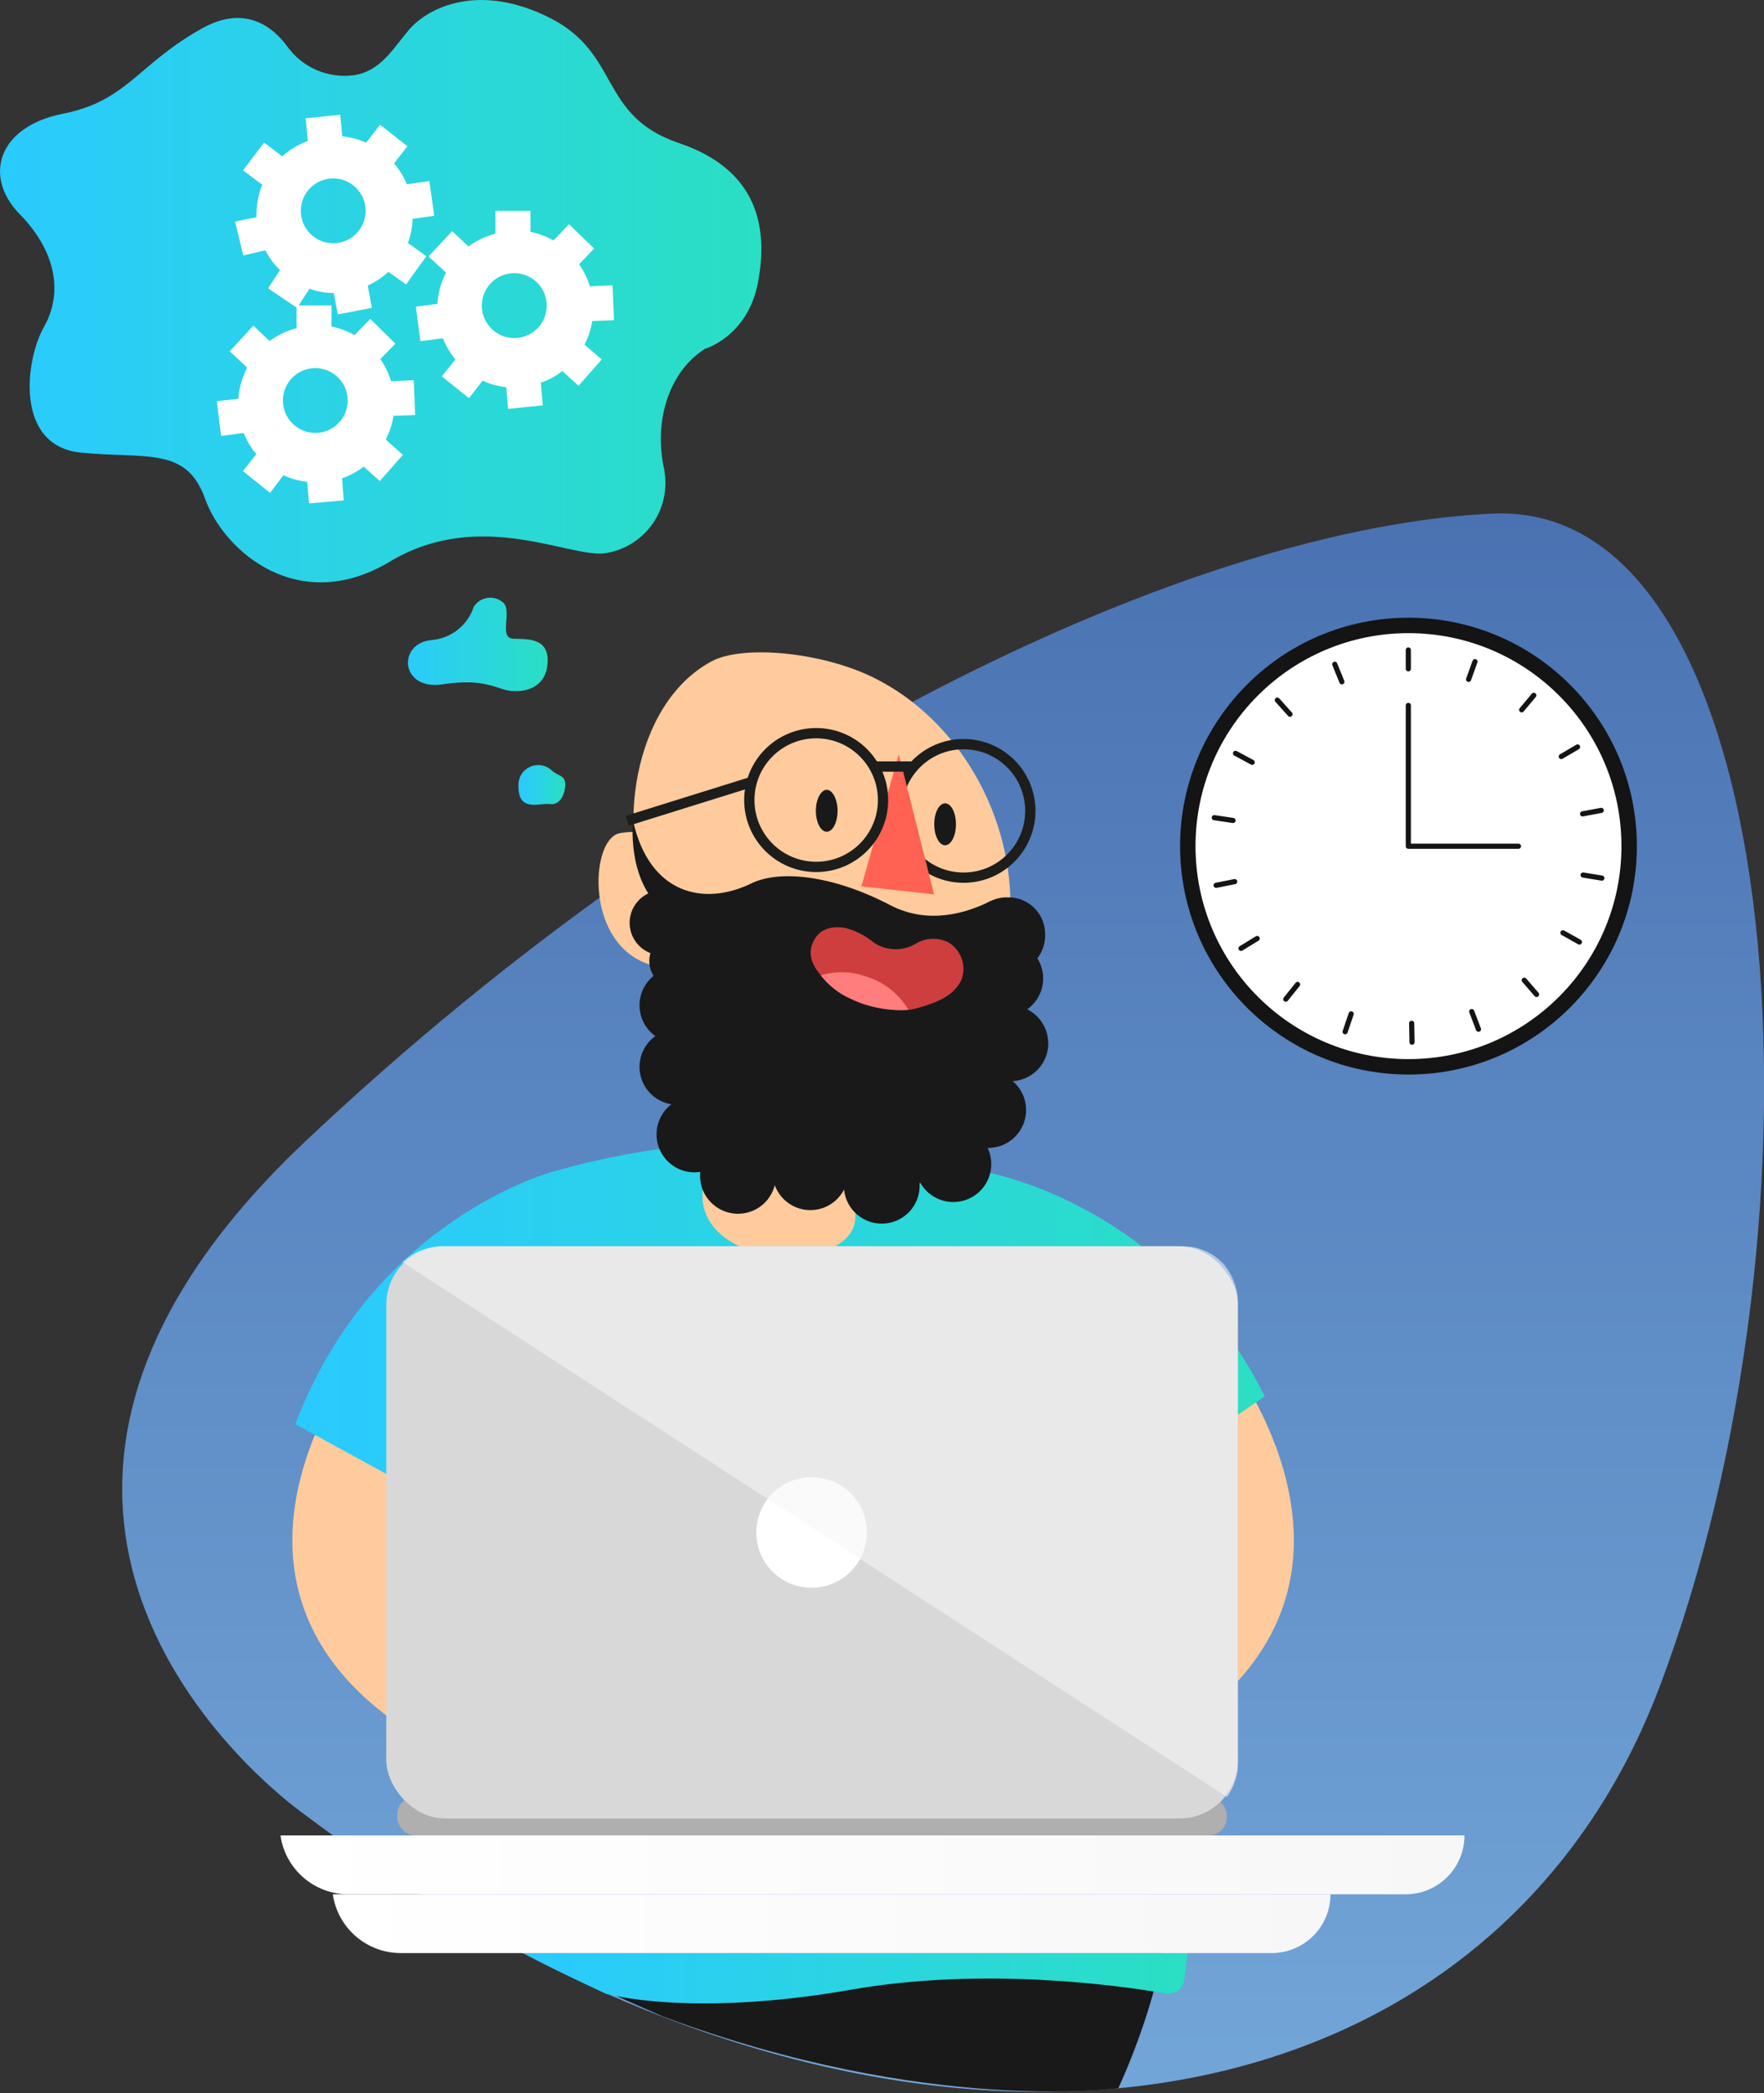 <?xml version="1.0" encoding="UTF-8"?>
<svg width="343px" height="407px" viewBox="0 0 343 407" version="1.1" xmlns="http://www.w3.org/2000/svg" xmlns:xlink="http://www.w3.org/1999/xlink">
    <rect x="0" y="0" width="343" height="407" fill="#333333" stroke="none"/>
    <!-- Generator: Sketch 50.2 (55047) - http://www.bohemiancoding.com/sketch -->
    <title>man-laptop-v2</title>
    <desc>Created with Sketch.</desc>
    <defs>
        <linearGradient x1="49.998%" y1="100.002%" x2="49.998%" y2="0.001%" id="linearGradient-1">
            <stop stop-color="#76AADB" offset="0%"></stop>
            <stop stop-color="#4A72B2" offset="100%"></stop>
        </linearGradient>
        <linearGradient x1="3.76945748e-15%" y1="49.995%" x2="100%" y2="49.995%" id="linearGradient-2">
            <stop stop-color="#2ACAFF" offset="0%"></stop>
            <stop stop-color="#2ADFC3" offset="100%"></stop>
        </linearGradient>
        <linearGradient x1="-0.031%" y1="4732.399%" x2="100%" y2="4732.399%" id="linearGradient-3">
            <stop stop-color="#2ACAFF" offset="0%"></stop>
            <stop stop-color="#2ADFC3" offset="100%"></stop>
        </linearGradient>
        <linearGradient x1="0%" y1="50%" x2="100%" y2="50%" id="linearGradient-4">
            <stop stop-color="#FFFFFF" offset="0%"></stop>
            <stop stop-color="#F7F7F8" offset="100%"></stop>
        </linearGradient>
        <linearGradient x1="0%" y1="4057.305%" x2="100.021%" y2="4057.305%" id="linearGradient-5">
            <stop stop-color="#FFFFFF" offset="0%"></stop>
            <stop stop-color="#F7F7F8" offset="100%"></stop>
        </linearGradient>
        <linearGradient x1="-0.002%" y1="454.483%" x2="99.999%" y2="454.483%" id="linearGradient-6">
            <stop stop-color="#2ACAFF" offset="0%"></stop>
            <stop stop-color="#2ADFC3" offset="100%"></stop>
        </linearGradient>
        <linearGradient x1="-0.01%" y1="2570.346%" x2="100.006%" y2="2570.346%" id="linearGradient-7">
            <stop stop-color="#2ACAFF" offset="0%"></stop>
            <stop stop-color="#2ADFC3" offset="100%"></stop>
        </linearGradient>
        <linearGradient x1="0.408%" y1="5979.028%" x2="100.33%" y2="5979.028%" id="linearGradient-8">
            <stop stop-color="#2ACAFF" offset="0%"></stop>
            <stop stop-color="#2ADFC3" offset="100%"></stop>
        </linearGradient>
    </defs>
    <g id="Page-1" stroke="none" stroke-width="1" fill="none" fill-rule="evenodd">
        <g id="man-laptop-v2">
            <path d="M59.32,352.86 C59.32,352.86 -20.68,297.51 59.32,221.96 C139.32,146.41 232.24,102.4 290.32,99.86 C348.4,97.32 357.43,236.64 322.58,328.27 C287.73,419.9 169,435.36 59.32,352.86 Z" id="_Path_" fill="url(#linearGradient-1)" fill-rule="nonzero"></path>
            <path d="M237.29,261.81 C237.29,261.81 274.8,307.49 228.29,337.03 L221.03,322.03 C221.03,322.03 237.03,305.31 225.19,284.91 L237.29,261.81 Z" id="_Path_2" fill="#FFCB9C" fill-rule="nonzero"></path>
            <path d="M71.14,261.81 C71.14,261.81 33.63,307.49 80.14,337.03 L87.4,322.03 C87.4,322.03 71.4,305.31 83.24,284.91 L71.14,261.81 Z" id="_Path_3" fill="#FFCB9C" fill-rule="nonzero"></path>
            <path d="M245.93,271.47 C226.83,233.47 191.17,227.79 191.17,227.79 L191.17,228 L179.8,225.25 C155.8,220.14 130.91,221.037 107.34,227.86 C107.34,227.86 72.46,237.14 57.43,276.91 L79.3,288.86 C77.49,307.76 77.94,331.39 82.7,360.69 C93.92,357.13 106.63,361.84 118.3,362.58 C132.16,363.46 144.58,362.01 158.23,364.03 C183.04,367.68 208.36,366.03 233.36,368.03 C233.7,345.69 232.69,314.27 226.52,284.87 L245.93,271.47 Z" id="_Path_4" fill="url(#linearGradient-2)" fill-rule="nonzero"></path>
            <g id="_Group_2" transform="translate(116, 126)">
                <path d="M80.43,51.84 C79.88,64.78 76.65,76.49 57.23,85.22 C57.23,85.22 47.23,95.22 50.17,108.99 C53.11,122.76 15.52,121.7 21.17,102.68 C26.82,83.66 17.47,61.82 10.65,49.39 C3.83,36.96 6.65,11.05 22.34,2.59 C28.5,-0.71 43.84,0.8 53.85,5.74 C70.65,14 81.22,33.11 80.43,51.84 Z" id="_Path_5" fill="#FFCB9C" fill-rule="nonzero"></path>
                <path d="M14.48,38.26 C11.573,36.07 7.853,35.262 4.3,36.05 C-1.32,37.52 -2.3,58.11 10.87,61.7 C24.04,65.29 19.31,52.37 19.31,52.37 L14.48,38.26 Z" id="_Path_6" fill="#FFCB9C" fill-rule="nonzero"></path>
                <path d="M81.11,49.63 C80.587,49.707 80.059,49.744 79.53,49.74 C78.492,49.763 77.459,49.597 76.48,49.25 C72.08,51.46 64.59,53.87 57.15,50.01 C45.65,44.01 35.46,43.14 30.09,45.76 C20.84,50.26 10.26,47.84 7.09,33.58 C7.09,33.58 5.8,44.92 12.81,50.91 C19.82,56.9 20.13,66.23 19.11,74 C18.09,81.77 12.54,90.41 19.6,100.18 C26.66,109.95 38.19,100.18 46.85,102.51 C55.51,104.84 74.59,107.24 78.58,91.51 C82.57,75.78 77.41,69.86 78.58,63.32 C79.6,57.74 81.8,54.42 81.11,49.63 Z" id="_Path_7" fill="#191919" fill-rule="nonzero"></path>
                <g id="_Group_3" transform="translate(41, 54)" fill-rule="nonzero">
                    <g id="_Group_4" fill="#CE3E3E">
                        <path d="M13,3.33 C11.391,1.987 9.512,1.004 7.49,0.45 C4.81,-0.05 2,0.45 0.87,3.76 C-0.26,7.07 2.6,10.15 6.29,12.94 C8.46,14.52 16.29,17.4 21.05,16.09 C25.81,14.78 28.37,13.48 29.87,10.69 C31.031,7.912 29.953,4.704 27.35,3.19 C25.418,2.251 23.15,2.31 21.27,3.35 C18.751,4.975 15.511,4.967 13,3.33 Z" id="_Path_8"></path>
                    </g>
                    <g id="_Group_5" transform="translate(2, 9)" fill="#FF7D7D">
                        <path d="M0.6,0.65 C3.397,-0.23 6.403,-0.181 9.17,0.79 C12.723,1.807 15.751,4.148 17.63,7.33 C13.766,7.601 9.897,6.867 6.4,5.2 C4.12,4.186 2.128,2.623 0.6,0.65 Z" id="_Path_9"></path>
                    </g>
                </g>
                <path d="M46.86,31.63 C46.86,33.88 45.92,35.71 44.75,35.71 C43.58,35.71 42.64,33.88 42.64,31.63 C42.64,29.38 43.64,27.56 44.75,27.56 C45.86,27.56 46.86,29.37 46.86,31.63 Z" id="_Path_10" fill="#191919" fill-rule="nonzero"></path>
                <path d="M69.88,34.26 C69.88,36.51 68.93,38.34 67.77,38.34 C66.61,38.34 65.66,36.51 65.66,34.26 C65.66,32.01 66.6,30.19 67.77,30.19 C68.94,30.19 69.88,32 69.88,34.26 Z" id="_Path_11" fill="#191919" fill-rule="nonzero"></path>
                <circle id="_Path_12" stroke="#1D1D1B" stroke-width="2" cx="71.36" cy="31.66" r="12.98"></circle>
                <polygon id="_Path_13" fill="#FF6252" fill-rule="nonzero" points="58.76 20.65 65.63 47.9 51.5 46.32"></polygon>
                <path d="M55.7,29.55 C55.7,36.73 49.88,42.55 42.7,42.55 C35.52,42.55 29.7,36.73 29.7,29.55 C29.7,22.37 35.52,16.55 42.7,16.55 C49.88,16.55 55.7,22.37 55.7,29.55 Z" id="_Path_14" stroke="#1D1D1B" stroke-width="2"></path>
                <path d="M61.64,23.04 L53.86,23.04" id="_Path_15" stroke="#1D1D1B" stroke-width="2"></path>
                <path d="M30.15,26.03 L5.96,33.58" id="_Path_16" stroke="#1D1D1B" stroke-width="2"></path>
                <path d="M19.05,53.41 C19.054,55.963 17.519,58.267 15.162,59.247 C12.804,60.227 10.088,59.689 8.282,57.885 C6.475,56.082 5.933,53.367 6.909,51.008 C7.885,48.648 10.187,47.11 12.74,47.11 C16.221,47.11 19.044,49.929 19.05,53.41 Z" id="_Path_17" fill="#191919" fill-rule="nonzero"></path>
                <path d="M21.19,60.85 C21.19,63.871 18.741,66.32 15.72,66.32 C12.699,66.32 10.25,63.871 10.25,60.85 C10.25,57.829 12.699,55.38 15.72,55.38 C17.172,55.377 18.564,55.953 19.591,56.979 C20.617,58.006 21.193,59.398 21.19,60.85 Z" id="_Path_18" fill="#191919" fill-rule="nonzero"></path>
                <path d="M23.09,69.46 C23.09,73.53 19.79,76.83 15.72,76.83 C11.65,76.83 8.35,73.53 8.35,69.46 C8.35,65.39 11.65,62.09 15.72,62.09 C19.788,62.096 23.084,65.392 23.09,69.46 Z" id="_Path_19" fill="#191919" fill-rule="nonzero"></path>
                <path d="M23.09,81.4 C23.107,85.47 19.82,88.783 15.75,88.8 C11.68,88.816 8.367,85.53 8.35,81.46 C8.334,77.39 11.62,74.077 15.69,74.06 C19.76,74.06 23.06,77.36 23.06,81.43 L23.09,81.4 Z" id="_Path_20" fill="#191919" fill-rule="nonzero"></path>
                <path d="M26.42,94.54 C26.428,97.526 24.636,100.222 21.88,101.372 C19.125,102.521 15.948,101.896 13.832,99.789 C11.717,97.682 11.079,94.508 12.217,91.747 C13.355,88.987 16.044,87.184 19.03,87.18 C23.1,87.18 26.403,90.47 26.42,94.54 Z" id="_Path_21" fill="#191919" fill-rule="nonzero"></path>
                <path d="M34.88,102.61 C34.88,106.686 31.576,109.99 27.5,109.99 C23.424,109.99 20.12,106.686 20.12,102.61 C20.12,98.534 23.424,95.23 27.5,95.23 C29.458,95.227 31.337,96.004 32.721,97.389 C34.106,98.773 34.883,100.652 34.88,102.61 Z" id="_Path_22" fill="#191919" fill-rule="nonzero"></path>
                <path d="M48.94,101.87 C48.962,105.939 45.682,109.256 41.613,109.28 C37.544,109.304 34.226,106.025 34.2,101.957 C34.174,97.888 37.451,94.568 41.52,94.54 C43.477,94.524 45.36,95.288 46.753,96.664 C48.145,98.039 48.932,99.913 48.94,101.87 Z" id="_Path_23" fill="#191919" fill-rule="nonzero"></path>
                <path d="M62.82,104.54 C62.82,108.61 59.52,111.91 55.45,111.91 C51.38,111.91 48.08,108.61 48.08,104.54 C48.08,100.47 51.38,97.17 55.45,97.17 C59.516,97.181 62.809,100.474 62.82,104.54 Z" id="_Path_24" fill="#191919" fill-rule="nonzero"></path>
                <path d="M76.75,100.21 C76.798,103.196 75.042,105.917 72.301,107.103 C69.56,108.288 66.374,107.705 64.231,105.625 C62.088,103.545 61.41,100.378 62.513,97.603 C63.616,94.828 66.284,92.991 69.27,92.95 L69.37,92.95 C73.399,92.949 76.684,96.181 76.75,100.21 Z" id="_Path_25" fill="#191919" fill-rule="nonzero"></path>
                <circle id="_Path_26" fill="#191919" fill-rule="nonzero" cx="76.15" cy="89.82" r="7.37"></circle>
                <path d="M87.84,76.84 C87.84,80.916 84.536,84.22 80.46,84.22 C76.384,84.22 73.08,80.916 73.08,76.84 C73.08,72.764 76.384,69.46 80.46,69.46 C84.52,69.471 87.809,72.76 87.82,76.82 L87.84,76.84 Z" id="_Path_27" fill="#191919" fill-rule="nonzero"></path>
                <path d="M86.84,64.23 C86.84,68.3 83.54,71.6 79.47,71.6 C75.4,71.6 72.1,68.3 72.1,64.23 C72.1,60.16 75.4,56.86 79.47,56.86 C83.536,56.871 86.829,60.164 86.84,64.23 Z" id="_Path_28" fill="#191919" fill-rule="nonzero"></path>
                <path d="M87.21,55.32 C87.421,58.302 85.815,61.117 83.141,62.453 C80.467,63.789 77.251,63.382 74.994,61.422 C72.736,59.462 71.882,56.336 72.829,53.501 C73.776,50.665 76.338,48.68 79.32,48.47 L79.85,48.47 C83.772,48.335 87.064,51.399 87.21,55.32 Z" id="_Path_29" fill="#191919" fill-rule="nonzero"></path>
            </g>
            <g id="_Group_6" transform="translate(75, 242)" fill-rule="nonzero">
                <rect id="_Path_30" fill="#AFAFAF" x="2.23" y="107.36" width="161.3" height="7.51" rx="3.5"></rect>
                <rect id="_Path_31" fill="#D8D8D8" x="0.11" y="0.29" width="165.6" height="111.27" rx="11.36"></rect>
                <path d="M93.55,55.93 C93.562,60.28 90.952,64.208 86.937,65.882 C82.922,67.556 78.294,66.646 75.213,63.576 C72.131,60.506 71.204,55.881 72.863,51.86 C74.522,47.839 78.44,45.214 82.79,45.21 C85.635,45.199 88.367,46.32 90.385,48.325 C92.404,50.33 93.542,53.055 93.55,55.9 L93.55,55.93 Z" id="_Path_32" fill="#FFFFFF"></path>
                <path d="M3.23,3.37 L163.6,107.37 C164.711,105.794 165.421,103.972 165.67,102.06 L165.67,10.38 C165.482,8.082 164.619,5.89 163.19,4.08 C161.504,2.073 159.128,0.768 156.53,0.42 C155.74,0.42 154.95,0.33 154.15,0.33 L10.63,0.33 C8.715,0.378 6.845,0.919 5.2,1.9 C4.52,2.36 3.86,2.85 3.23,3.37 Z" id="_Path_33" fill="#F5F5F5" opacity="0.57"></path>
            </g>
            <path d="M226.2,379.73 C224.212,388.768 221.283,397.573 217.46,406 C217.46,406 180.21,411.22 129,392.1 C129,392.1 105.06,381.72 101.79,379.73 L226.2,379.73 Z" id="_Path_34" fill="#191919" fill-rule="nonzero"></path>
            <path d="M230.93,379.73 L230.25,384.98 C230.157,385.772 229.753,386.495 229.126,386.989 C228.499,387.482 227.702,387.706 226.91,387.61 L226.77,387.61 C217.9,386.04 191.31,382.33 165.56,386.84 C134.05,392.35 117.78,387.63 117.78,387.63 C117.78,387.63 106.33,382.21 101.78,379.75 L230.93,379.73 Z" id="_Path_35" fill="url(#linearGradient-3)" fill-rule="nonzero"></path>
            <g id="_Clip_Group_2" transform="translate(54, 356)" fill-rule="nonzero">
                <g id="Group">
                    <path d="M0.47,0.86 L230.76,0.86 C230.76,7.178 225.638,12.3 219.32,12.3 L13.74,12.3 C7.103,12.311 1.472,7.431 0.54,0.86 L0.47,0.86 Z" id="_Path_36" fill="url(#linearGradient-4)"></path>
                    <path d="M10.71,12.3 L204.71,12.3 C204.704,18.614 199.584,23.73 193.27,23.73 L23.93,23.73 C17.297,23.73 11.668,18.864 10.71,12.3 Z" id="_Path_37" fill="url(#linearGradient-5)"></path>
                </g>
            </g>
            <g id="_Group_7" transform="translate(230, 121)" stroke="#141414">
                <circle id="_Path_38" stroke-width="3" fill="#FFFFFF" fill-rule="nonzero" cx="43.87" cy="43.51" r="42.91"></circle>
                <polyline id="_Path_39" fill="#FFFFFF" fill-rule="nonzero" stroke-linecap="round" stroke-linejoin="round" points="43.84 16.15 43.84 43.53 65.26 43.53"></polyline>
                <path d="M43.84,5.37 L43.84,9.04" id="_Path_40" stroke-linecap="round" stroke-linejoin="round"></path>
                <path d="M56.8,7.64 L55.56,11.09" id="_Path_41" stroke-linecap="round" stroke-linejoin="round"></path>
                <path d="M68.24,14.19 L65.88,17.01" id="_Path_42" stroke-linecap="round" stroke-linejoin="round"></path>
                <path d="M76.75,24.23 L73.58,26.09" id="_Path_43" stroke-linecap="round" stroke-linejoin="round"></path>
                <path d="M81.35,36.56 L77.72,37.24" id="_Path_44" stroke-linecap="round" stroke-linejoin="round"></path>
                <path d="M81.47,49.73 L77.83,49.13" id="_Path_45" stroke-linecap="round" stroke-linejoin="round"></path>
                <path d="M77.11,62.16 L73.9,60.36" id="_Path_46" stroke-linecap="round" stroke-linejoin="round"></path>
                <path d="M68.78,72.35 L66.38,69.58" id="_Path_47" stroke-linecap="round" stroke-linejoin="round"></path>
                <path d="M57.48,79.11 L56.17,75.68" id="_Path_48" stroke-linecap="round" stroke-linejoin="round"></path>
                <path d="M44.56,81.63 L44.49,77.96" id="_Path_49" stroke-linecap="round" stroke-linejoin="round"></path>
                <path d="M31.55,79.6 L32.73,76.12" id="_Path_50" stroke-linecap="round" stroke-linejoin="round"></path>
                <path d="M20.01,73.27 L22.31,70.4" id="_Path_51" stroke-linecap="round" stroke-linejoin="round"></path>
                <path d="M11.31,63.39 L14.45,61.47" id="_Path_52" stroke-linecap="round" stroke-linejoin="round"></path>
                <path d="M6.47,51.13 L10.08,50.41" id="_Path_53" stroke-linecap="round" stroke-linejoin="round"></path>
                <path d="M6.11,37.98 L9.75,38.52" id="_Path_54" stroke-linecap="round" stroke-linejoin="round"></path>
                <path d="M10.24,25.47 L13.48,27.21" id="_Path_55" stroke-linecap="round" stroke-linejoin="round"></path>
                <path d="M18.37,15.12 L20.83,17.86" id="_Path_56" stroke-linecap="round" stroke-linejoin="round"></path>
                <path d="M29.54,8.15 L30.92,11.56" id="_Path_57" stroke-linecap="round" stroke-linejoin="round"></path>
            </g>
            <g id="_Group_8" fill-rule="nonzero">
                <path d="M68.78,14.63 C63.755,15.285 58.778,13.121 55.83,9 C53.2,5.41 47.83,0.84 39.48,5.42 C26.87,12.36 24.84,19.62 12.24,22.11 C-0.36,24.6 -3.35,34.3 3.83,41.63 C11.01,48.96 12.24,57.06 8.55,63.57 C4.86,70.08 2.85,86.74 15.75,88 C28.65,89.26 36.23,86.79 39.89,97 C43.55,107.21 58.1,119.83 75.82,109.19 C93.54,98.55 111.23,108.8 117.95,107.52 C121.562,106.891 124.776,104.85 126.883,101.849 C128.99,98.847 129.816,95.131 129.18,91.52 L129.18,91.46 C129.152,91.168 129.095,90.88 129.01,90.6 C127.21,81.41 130.22,72.2 137.06,67.83 C137.06,67.83 145.36,65.47 147.37,54.99 C149.38,44.51 147.6,33.09 132,27.81 C116.4,22.53 120.71,10.48 107,3.52 C93.29,-3.44 83.33,1.32 79.47,5.85 C76.42,9.46 74,13.85 68.78,14.63 Z" id="_Path_58" fill="url(#linearGradient-6)"></path>
                <path d="M92.14,117.93 C90.962,121.58 87.694,124.156 83.87,124.45 C77.19,125.1 77.82,134.33 86.09,133.05 C94.36,131.77 96.59,134.05 99.3,134.33 C102.01,134.61 106.14,133.84 106.47,128.91 C106.8,123.98 102.64,124.29 99.78,124.18 C96.92,124.07 99.62,118.78 97.87,117.18 C96.312,115.78 93.914,115.905 92.51,117.46 C92.378,117.61 92.254,117.767 92.14,117.93 Z" id="_Path_59" fill="url(#linearGradient-7)"></path>
                <path d="M106.82,149.42 C105.979,148.844 104.944,148.626 103.943,148.813 C102.941,149.001 102.055,149.579 101.48,150.42 C101,151.117 100.768,151.955 100.82,152.8 L100.82,153.19 C100.97,157.92 104.94,156.06 106.91,156.34 C108.88,156.62 109.91,154.39 109.91,152.5 C109.91,150.61 108.33,150.92 107.14,149.65 L106.82,149.42 Z" id="_Path_60" fill="url(#linearGradient-8)"></path>
            </g>
            <g id="_Group_9" transform="translate(42, 22)" fill="#FFFFFF" fill-rule="nonzero">
                <path d="M34.51,58.86 L38.73,58.69 L38.45,51.92 L34.04,52.12 C33.573,50.584 32.865,49.132 31.94,47.82 L34.87,44.82 L30,40 L26.94,43.15 C25.536,42.369 24.023,41.806 22.45,41.48 L22.45,37.38 L15.67,37.38 L15.67,41.8 C13.777,42.296 11.995,43.148 10.42,44.31 L7.27,41.31 L2.66,46.31 L6.06,49.46 C5.088,51.352 4.503,53.419 4.34,55.54 L0.15,56 L1,62.76 L5.38,62.19 C5.979,63.681 6.809,65.068 7.84,66.3 L5.24,69.59 L10.51,73.83 L13.11,70.4 C14.568,71.08 16.13,71.509 17.73,71.67 L18.09,75.88 L24.83,75.29 L24.52,71 C26.03,70.475 27.445,69.708 28.71,68.73 L31.86,71.52 L36.34,66.43 L33,63.46 C33.751,62.019 34.261,60.465 34.51,58.86 Z M19.31,62.17 C15.831,62.17 13.01,59.349 13.01,55.87 C13.01,52.391 15.831,49.57 19.31,49.57 C22.789,49.57 25.61,52.391 25.61,55.87 C25.61,59.349 22.789,62.17 19.31,62.17 Z" id="_Compound_Path_"></path>
                <path d="M73.15,40.42 L77.39,40.25 L77.1,33.47 L72.69,33.68 C72.229,32.144 71.523,30.692 70.6,29.38 L73.53,26.32 L68.63,21.59 L65.63,24.75 C64.23,23.963 62.715,23.399 61.14,23.08 L61.14,19 L54.33,19 L54.33,23.43 C52.436,23.918 50.653,24.767 49.08,25.93 L45.93,22.93 L41.33,27.86 L44.73,31 C43.759,32.89 43.191,34.96 43.06,37.08 L38.86,37.63 L39.74,44.34 L44.12,43.77 C44.712,45.26 45.536,46.647 46.56,47.88 L43.91,51.18 L49.19,55.41 L51.84,52 C53.288,52.689 54.844,53.122 56.44,53.28 L56.8,57.49 L63.54,56.81 L63.15,52.41 C64.662,51.885 66.079,51.123 67.35,50.15 L70.5,53 L75,47.89 L71.65,45 C72.399,43.566 72.906,42.019 73.15,40.42 Z M58,43.73 C55.447,43.73 53.145,42.192 52.169,39.832 C51.193,37.473 51.735,34.758 53.542,32.955 C55.348,31.151 58.064,30.613 60.422,31.593 C62.779,32.573 64.314,34.877 64.31,37.43 C64.31,39.103 63.645,40.707 62.461,41.888 C61.278,43.07 59.673,43.733 58,43.73 Z" id="_Compound_Path_2"></path>
                <path d="M38.23,20.54 L42.43,19.96 L41.49,13.21 L37.12,13.83 C36.502,12.352 35.659,10.979 34.62,9.76 L37.23,6.44 L31.91,2.25 L29.19,5.73 C27.714,5.088 26.15,4.673 24.55,4.5 L24.16,0.31 L17.42,1 L17.86,5.4 C16.018,6.073 14.321,7.091 12.86,8.4 L9.36,5.72 L5.25,11.11 L9,13.91 C8.18,15.906 7.798,18.054 7.88,20.21 L3.72,21.09 L5.3,27.67 L9.6,26.67 C10.334,28.1 11.297,29.401 12.45,30.52 L10.13,34.06 L15.76,37.86 L18.18,34.15 C19.698,34.691 21.298,34.968 22.91,34.97 L23.68,39.13 L30.31,37.86 L29.51,33.51 C30.982,32.853 32.335,31.954 33.51,30.85 L36.96,33.3 L40.9,27.81 L37.31,25.25 C37.878,23.743 38.189,22.15 38.23,20.54 Z M23.44,25.26 C20.905,25.522 18.462,24.23 17.25,21.988 C16.039,19.746 16.297,16.995 17.905,15.018 C19.513,13.041 22.154,12.227 24.596,12.957 C27.038,13.686 28.8,15.815 29.06,18.35 C29.233,20.012 28.738,21.675 27.684,22.971 C26.629,24.267 25.102,25.091 23.44,25.26 Z" id="_Compound_Path_3"></path>
            </g>
        </g>
    </g>
</svg>